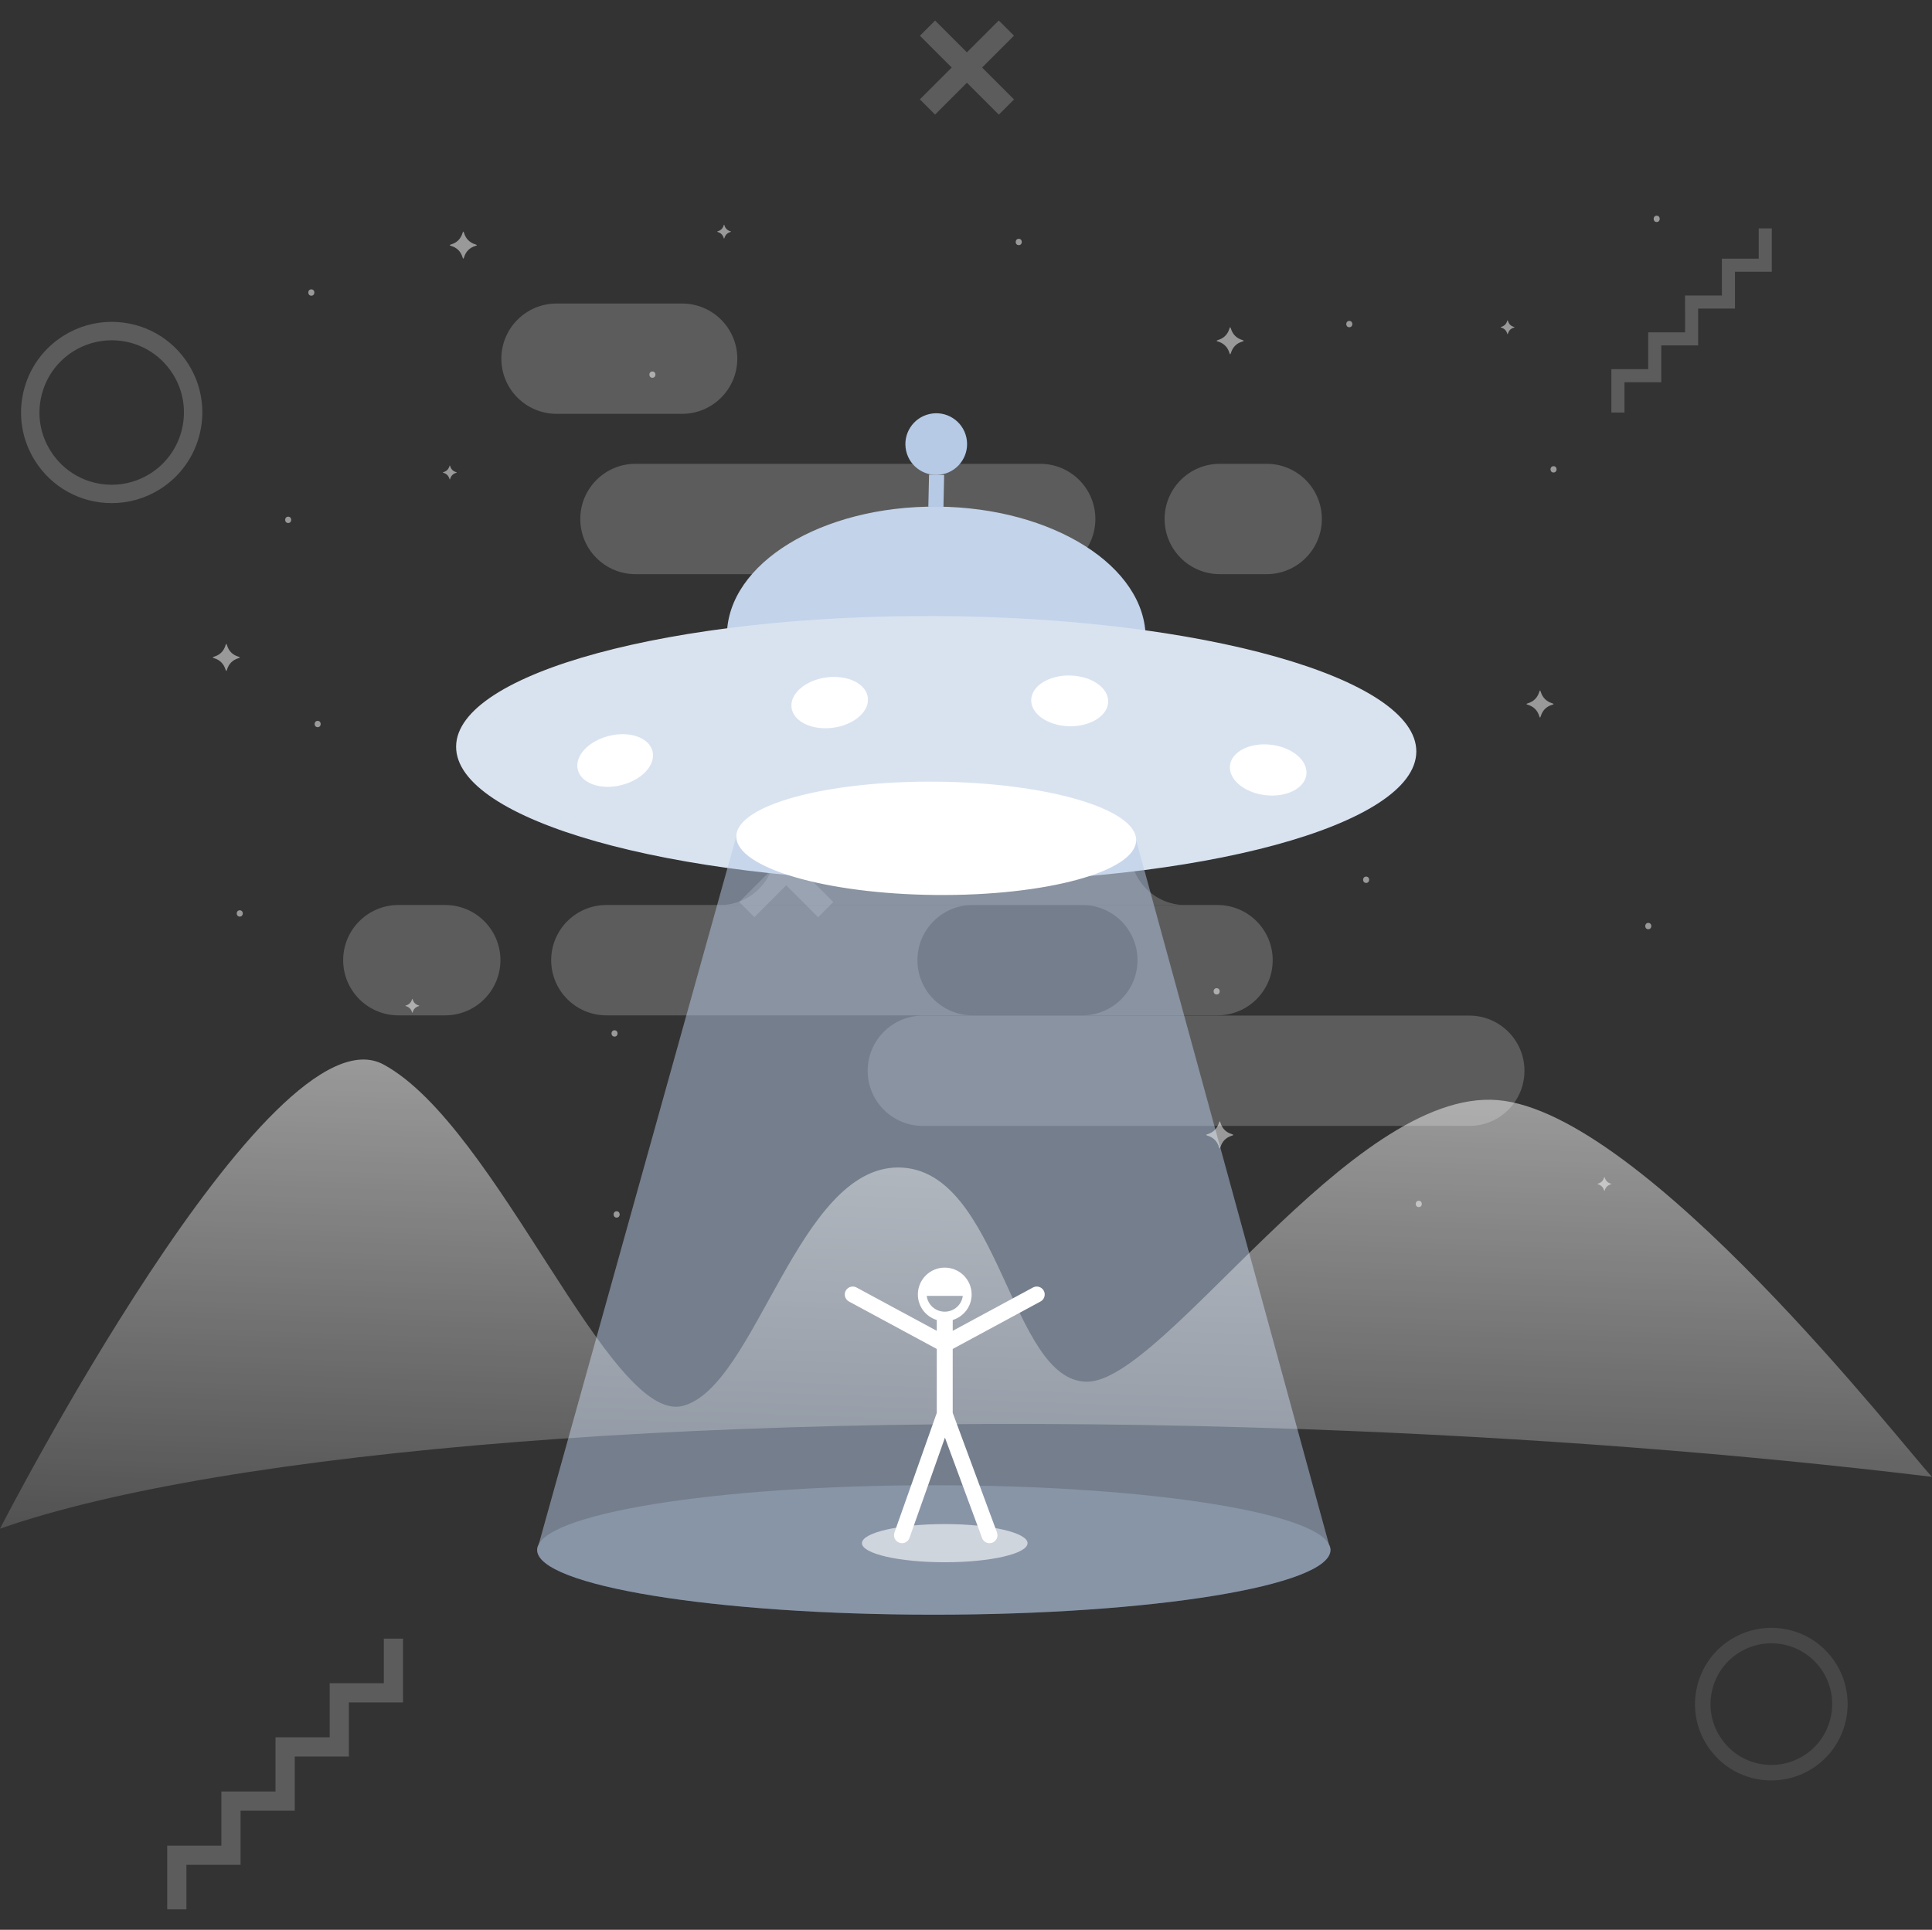 <?xml version="1.0" encoding="utf-8"?>
<!-- Generator: Adobe Illustrator 23.0.3, SVG Export Plug-In . SVG Version: 6.00 Build 0)  -->
<svg version="1.1" id="Layer_1" xmlns="http://www.w3.org/2000/svg" xmlns:xlink="http://www.w3.org/1999/xlink" x="0px" y="0px"
	 viewBox="0 0 480 479.56" style="enable-background:new 0 0 480 479.56;" xml:space="preserve">
<rect x="0" y="0" width="480" height="479.56" fill="#333333" stroke="none"/>
<style type="text/css">
	.st0{opacity:0.2;}
	.st1{fill:#FFFFFF;}
	.st2{fill:url(#SVGID_1_);}
	.st3{clip-path:url(#XMLID_3_);fill:#3D3360;}
	.st4{opacity:0.35;clip-path:url(#XMLID_3_);fill:url(#SVGID_2_);}
	.st5{clip-path:url(#XMLID_5_);fill:#3D3360;}
	.st6{opacity:0.35;clip-path:url(#XMLID_5_);fill:url(#SVGID_3_);}
	.st7{opacity:0.48;clip-path:url(#XMLID_7_);fill:#F57B93;}
	.st8{fill:url(#SVGID_4_);}
	.st9{opacity:0.22;clip-path:url(#XMLID_9_);fill:url(#SVGID_5_);}
	.st10{fill:url(#SVGID_6_);}
	.st11{fill:url(#SVGID_7_);}
	.st12{fill:#FCB8BA;}
	.st13{opacity:0.39;clip-path:url(#XMLID_11_);fill:url(#SVGID_8_);}
	.st14{opacity:0.27;clip-path:url(#XMLID_13_);fill:url(#SVGID_9_);}
	.st15{fill:url(#SVGID_10_);}
	.st16{fill:url(#SVGID_11_);}
	.st17{opacity:0.49;clip-path:url(#XMLID_15_);fill:url(#SVGID_12_);}
	.st18{opacity:0.49;clip-path:url(#XMLID_15_);fill:url(#SVGID_13_);}
	.st19{opacity:0.24;clip-path:url(#XMLID_17_);fill:url(#SVGID_14_);}
	.st20{opacity:0.25;clip-path:url(#XMLID_17_);fill:url(#SVGID_15_);}
	.st21{opacity:0.49;clip-path:url(#XMLID_17_);fill:url(#SVGID_16_);}
	.st22{opacity:0.27;clip-path:url(#XMLID_19_);fill:url(#SVGID_17_);}
	.st23{clip-path:url(#XMLID_19_);fill:url(#SVGID_18_);}
	.st24{opacity:0.39;clip-path:url(#XMLID_21_);fill:url(#SVGID_19_);}
	.st25{opacity:0.39;clip-path:url(#XMLID_23_);fill:url(#SVGID_20_);}
	.st26{fill:url(#SVGID_21_);}
	.st27{fill:url(#SVGID_22_);}
	.st28{fill:url(#SVGID_23_);}
	.st29{fill:#55A1FF;}
	.st30{opacity:0.4;fill:#FFFFFF;}
	.st31{fill:none;stroke:#FFFFFF;stroke-width:3;stroke-linecap:round;stroke-linejoin:round;}
	.st32{fill:none;stroke:#FFFFFF;stroke-width:3;stroke-linecap:round;stroke-linejoin:round;stroke-dasharray:8.504,8.504;}
	.st33{fill:none;stroke:#FFFFFF;stroke-width:3;stroke-linecap:round;stroke-linejoin:round;stroke-dasharray:9.237,9.237;}
	.st34{fill:#3E9FFF;}
	.st35{fill:#6CB4FF;}
	.st36{fill:#0665BA;}
	.st37{fill:#D0E6FF;}
	.st38{fill:#60A3FE;}
	.st39{fill:#0276CC;}
	.st40{opacity:0.5;}
	.st41{fill:#C2D3EA;}
	.st42{fill:#B6CAE6;}
	.st43{fill:#D9E3F0;}
	.st44{opacity:0.5;fill:#B6CAE6;}
	.st45{opacity:0.3;fill:#B6CAE6;}
	.st46{opacity:0.6;fill:#FFFFFF;}
	.st47{opacity:0.5;fill:url(#SVGID_24_);}
	.st48{opacity:0.1;}
	.st49{opacity:0.5;fill:url(#SVGID_25_);}
</style>
<g>
	<g id="XMLID_41_" class="st0">
		<polygon class="st1" points="100.13,423.06 86.68,423.06 86.68,436.51 73.23,436.51 73.23,449.97 59.77,449.97 59.77,463.42 
			46.32,463.42 46.32,474.48 41.54,474.48 41.54,458.64 55,458.64 55,445.19 68.45,445.19 68.45,431.73 81.91,431.73 81.91,418.28 
			95.36,418.28 95.36,407.21 100.13,407.21 		"/>
	</g>
	<g id="XMLID_29_" class="st0">
		<polygon class="st1" points="440.2,67.53 431.05,67.53 431.05,76.69 421.9,76.69 421.9,85.84 412.74,85.84 412.74,94.99 
			403.59,94.99 403.59,102.51 400.34,102.51 400.34,91.74 409.49,91.74 409.49,82.59 418.65,82.59 418.64,73.43 427.8,73.43 
			427.8,64.28 436.95,64.28 436.95,56.75 440.2,56.75 		"/>
	</g>
	<g id="XMLID_26_" class="st0">
		<g id="XMLID_28_">
			
				<rect x="226.41" y="14.11" transform="matrix(0.707 -0.707 0.707 0.707 58.493 174.79)" class="st1" width="27.73" height="5.34"/>
		</g>
		<g id="XMLID_27_">
			
				<rect x="237.6" y="2.91" transform="matrix(0.707 -0.707 0.707 0.707 58.511 174.81)" class="st1" width="5.34" height="27.73"/>
		</g>
	</g>
	<g id="XMLID_42_" class="st0">
		<g id="XMLID_44_">
			
				<rect x="181.53" y="213.57" transform="matrix(0.707 -0.707 0.707 0.707 -95.679 201.499)" class="st1" width="27.73" height="5.34"/>
		</g>
		<g id="XMLID_43_">
			
				<rect x="192.72" y="202.38" transform="matrix(0.707 -0.707 0.707 0.707 -95.679 201.499)" class="st1" width="5.34" height="27.73"/>
		</g>
	</g>
	<g id="XMLID_25_" class="st0">
		<path class="st1" d="M27.78,125.03c-7.85,0-15.01-3.98-19.15-10.63c-3.18-5.11-4.17-11.15-2.81-17.01
			c1.36-5.86,4.94-10.83,10.04-14.01c3.57-2.22,7.68-3.4,11.87-3.4c7.85,0,15.01,3.98,19.15,10.63c6.56,10.55,3.31,24.46-7.24,31.02
			C36.07,123.86,31.97,125.03,27.78,125.03z M27.74,84.56c-3.34,0-6.61,0.94-9.46,2.71c-4.07,2.53-6.91,6.5-8,11.16
			c-1.09,4.67-0.3,9.48,2.24,13.55c3.29,5.31,9,8.48,15.26,8.48c3.34,0,6.6-0.94,9.45-2.71c8.41-5.23,10.99-16.32,5.77-24.72
			C39.7,87.73,33.99,84.56,27.74,84.56z"/>
	</g>
	<g id="XMLID_24_" class="st48">
		<path class="st1" d="M440.1,442.45c-6.61,0-12.64-3.35-16.12-8.95c-2.68-4.3-3.51-9.39-2.36-14.32c1.15-4.93,4.16-9.13,8.46-11.8
			c3.01-1.87,6.47-2.86,9.99-2.86c6.61,0,12.64,3.35,16.12,8.95c5.52,8.88,2.79,20.59-6.09,26.12
			C447.09,441.46,443.63,442.45,440.1,442.45z M440.07,408.37c-2.81,0-5.57,0.79-7.96,2.28c-3.42,2.13-5.82,5.47-6.74,9.4
			c-0.92,3.93-0.25,7.99,1.89,11.41c2.77,4.47,7.58,7.14,12.85,7.14c2.81,0,5.56-0.79,7.96-2.28c7.08-4.4,9.26-13.74,4.86-20.82
			C450.15,411.04,445.34,408.37,440.07,408.37z"/>
	</g>
	<g class="st0">
		<g>
			<g>
				<path class="st1" d="M306.96,197.5H173.83c-7.57,0-13.71-6.14-13.71-13.71c0-7.57,6.14-13.7,13.71-13.7h133.13
					c7.57,0,13.71,6.13,13.71,13.7C320.67,191.36,314.53,197.5,306.96,197.5z"/>
			</g>
			<g>
				<path class="st1" d="M365.04,279.8H229.28c-7.57,0-13.71-6.14-13.71-13.71c0-7.57,6.14-13.71,13.71-13.71h135.76
					c7.57,0,13.71,6.14,13.71,13.71C378.75,273.67,372.61,279.8,365.04,279.8z"/>
			</g>
			<g>
				<path class="st1" d="M227.93,238.61c0-7.57,6.14-13.71,13.71-13.71h-90.99c-7.57,0-13.71,6.14-13.71,13.71
					c0,7.57,6.14,13.71,13.71,13.71h90.99C234.06,252.32,227.93,246.18,227.93,238.61z"/>
				<path class="st1" d="M282.61,238.61c0,7.57-6.14,13.71-13.71,13.71h33.59c7.57,0,13.71-6.14,13.71-13.71
					c0-7.57-6.14-13.71-13.71-13.71H268.9C276.47,224.9,282.61,231.04,282.61,238.61z"/>
			</g>
			<g>
				<path class="st1" d="M314.7,142.68h-11.65c-7.57,0-13.71-6.14-13.71-13.71c0-7.57,6.14-13.71,13.71-13.71h11.65
					c7.57,0,13.71,6.14,13.71,13.71C328.41,136.54,322.27,142.68,314.7,142.68z"/>
			</g>
			<g>
				<path class="st1" d="M169.47,102.84h-31.2c-7.57,0-13.71-6.14-13.71-13.7c0-7.57,6.14-13.71,13.71-13.71h31.2
					c7.57,0,13.71,6.14,13.71,13.71C183.17,96.7,177.03,102.84,169.47,102.84z"/>
			</g>
			<g>
				<path class="st1" d="M110.61,252.32H98.97c-7.57,0-13.71-6.14-13.71-13.71c0-7.57,6.14-13.71,13.71-13.71h11.65
					c7.57,0,13.71,6.14,13.71,13.71C124.32,246.18,118.18,252.32,110.61,252.32z"/>
			</g>
			<g>
				<path class="st1" d="M258.43,142.68H157.88c-7.57,0-13.71-6.14-13.71-13.71c0-7.57,6.14-13.71,13.71-13.71h100.55
					c7.57,0,13.71,6.14,13.71,13.71C272.14,136.54,266.01,142.68,258.43,142.68z"/>
			</g>
		</g>
		<path class="st1" d="M245.77,156.38c0-7.57,6.14-13.7,13.71-13.7h-70.3c7.57,0,13.71,6.14,13.71,13.7
			c0,7.57-6.13,13.71-13.71,13.71h70.3C251.91,170.09,245.77,163.95,245.77,156.38z"/>
		<path class="st1" d="M280.8,211.2c0-7.57,6.13-13.71,13.7-13.71H178.87c7.57,0,13.71,6.14,13.71,13.71
			c0,7.57-6.14,13.71-13.71,13.71H294.5C286.93,224.91,280.8,218.77,280.8,211.2z"/>
	</g>
	<g>
		<path class="st45" d="M330.56,385.17c0-8.88-44.12-16.08-98.56-16.08c-54.42,0-98.55,7.2-98.55,16.08
			c0,8.89,44.13,16.09,98.55,16.09C286.43,401.25,330.56,394.05,330.56,385.17z"/>
		<g>
			<path class="st41" d="M284.63,158.69c-0.14,17.88-23.54,32.21-52.27,31.98c-28.73-0.23-51.91-14.91-51.77-32.79
				c0.15-17.89,23.55-32.21,52.28-31.98C261.59,126.11,284.77,140.8,284.63,158.69z"/>
			<path class="st42" d="M240.09,108.71c0.91,4.14-1.71,8.22-5.84,9.13c-4.13,0.91-8.22-1.7-9.13-5.83
				c-0.91-4.14,1.71-8.22,5.84-9.13C235.09,101.96,239.18,104.57,240.09,108.71z"/>
			<polygon class="st42" points="234.4,126.01 230.64,125.93 230.82,117.95 234.57,118.04 			"/>
			<path class="st43" d="M351.88,186.78c-0.1,18.27-53.57,32.79-119.45,32.45c-65.87-0.35-119.2-15.43-119.11-33.7
				c0.1-18.26,53.58-32.79,119.45-32.44C298.66,153.43,351.98,168.52,351.88,186.78z"/>
			<g>
				<path class="st1" d="M162.12,186.7c0.83,3.38-2.64,7.14-7.77,8.41c-5.13,1.27-9.97-0.45-10.8-3.83
					c-0.84-3.38,2.65-7.15,7.78-8.41C156.45,181.6,161.29,183.31,162.12,186.7z"/>
				<path class="st1" d="M215.61,173.31c0.47,3.45-3.39,6.82-8.62,7.53c-5.24,0.71-9.86-1.51-10.33-4.96
					c-0.47-3.45,3.39-6.82,8.62-7.53C210.52,167.64,215.15,169.85,215.61,173.31z"/>
				<path class="st1" d="M275.33,174.4c-0.1,3.48-4.44,6.2-9.72,6.07c-5.27-0.13-9.49-3.05-9.41-6.53c0.09-3.48,4.44-6.2,9.71-6.07
					C271.2,168,275.4,170.92,275.33,174.4z"/>
				<path class="st1" d="M324.57,192.48c-0.42,3.46-5.01,5.75-10.24,5.12c-5.24-0.63-9.16-3.95-8.74-7.4
					c0.42-3.45,5-5.75,10.24-5.12C321.06,185.71,324.98,189.02,324.57,192.48z"/>
			</g>
			<path class="st44" d="M330.19,383.83l-47.91-175.02l-99.35-0.96l-49.09,175.94c-0.24,0.45-0.39,0.91-0.39,1.38
				c0,8.89,44.13,16.09,98.55,16.09c54.43,0,98.56-7.2,98.56-16.09C330.56,384.72,330.42,384.27,330.19,383.83z"/>
			<path class="st1" d="M282.28,208.81c-0.07,7.77-22.38,13.86-49.81,13.6c-27.43-0.26-49.61-6.78-49.53-14.56
				c0.07-7.77,22.37-13.86,49.81-13.6C260.17,194.51,282.36,201.03,282.28,208.81z"/>
		</g>
	</g>
	<path class="st46" d="M255.29,383.49c0,2.62-9.21,4.74-20.57,4.74c-11.36,0-20.57-2.13-20.57-4.74c0-2.62,9.21-4.75,20.57-4.75
		C246.08,378.74,255.29,380.87,255.29,383.49z"/>
	<g class="st40">
		<path class="st1" d="M335.23,79.75c-1.01,0-1.01,1.57,0,1.57C336.24,81.32,336.24,79.75,335.23,79.75z"/>
		<path class="st1" d="M162.09,92.31c-1.01,0-1.01,1.57,0,1.57C163.1,93.88,163.1,92.31,162.09,92.31z"/>
		<path class="st1" d="M78.92,179.14c-1.01,0-1.01,1.57,0,1.57C79.93,180.71,79.93,179.14,78.92,179.14z"/>
		<path class="st1" d="M152.68,256.03c-1.01,0-1.01,1.57,0,1.57C153.68,257.6,153.69,256.03,152.68,256.03z"/>
		<path class="st1" d="M59.57,226.21c-1.01,0-1.01,1.57,0,1.57C60.58,227.78,60.58,226.21,59.57,226.21z"/>
		<path class="st1" d="M77.35,71.91c-1.01,0-1.01,1.57,0,1.57C78.36,73.48,78.36,71.91,77.35,71.91z"/>
		<path class="st1" d="M253.11,59.35c-1.01,0-1.02,1.57,0,1.57C254.11,60.92,254.12,59.35,253.11,59.35z"/>
		<path class="st1" d="M339.41,217.84c-1.01,0-1.01,1.57,0,1.57C340.42,219.42,340.42,217.84,339.41,217.84z"/>
		<path class="st1" d="M302.27,245.57c-1.01,0-1.01,1.57,0,1.57C303.29,247.14,303.29,245.57,302.27,245.57z"/>
		<path class="st1" d="M352.49,298.4c-1.01,0-1.01,1.57,0,1.57S353.5,298.4,352.49,298.4z"/>
		<path class="st1" d="M409.51,229.35c-1.01,0-1.01,1.57,0,1.57C410.52,230.92,410.52,229.35,409.51,229.35z"/>
		<path class="st1" d="M385.97,115.85c-1.01,0-1.01,1.57,0,1.57C386.98,117.41,386.98,115.85,385.97,115.85z"/>
		<path class="st1" d="M411.6,53.6c-1.01,0-1.01,1.57,0,1.57C412.61,55.17,412.61,53.6,411.6,53.6z"/>
		<path class="st1" d="M71.6,128.4c-1.01,0-1.01,1.57,0,1.57C72.61,129.97,72.61,128.4,71.6,128.4z"/>
		<path class="st1" d="M153.2,301.01c-1.01,0-1.01,1.57,0,1.57C154.21,302.58,154.21,301.01,153.2,301.01z"/>
		<path class="st1" d="M114.92,63.95c-0.44-1.46-1.39-2.4-2.84-2.84c-0.44-0.13-0.44-0.24,0-0.37c1.45-0.44,2.4-1.39,2.84-2.85
			c0.13-0.44,0.24-0.44,0.37,0c0.44,1.45,1.39,2.4,2.84,2.85c0.44,0.13,0.44,0.24,0,0.37c-1.45,0.44-2.4,1.39-2.84,2.84
			C115.16,64.39,115.05,64.39,114.92,63.95z"/>
		<path class="st1" d="M56.03,166.4c-0.44-1.45-1.39-2.4-2.84-2.84c-0.43-0.13-0.43-0.24,0-0.37c1.46-0.44,2.41-1.39,2.84-2.84
			c0.13-0.44,0.24-0.44,0.37,0c0.44,1.45,1.39,2.4,2.85,2.84c0.44,0.13,0.44,0.24,0,0.37c-1.45,0.44-2.4,1.39-2.85,2.84
			C56.27,166.84,56.16,166.84,56.03,166.4z"/>
		<path class="st1" d="M382.43,177.98c-0.44-1.45-1.39-2.4-2.84-2.84c-0.44-0.13-0.44-0.24,0-0.37c1.45-0.44,2.4-1.39,2.84-2.85
			c0.13-0.44,0.24-0.44,0.37,0c0.44,1.45,1.39,2.4,2.84,2.85c0.44,0.13,0.44,0.24,0,0.37c-1.46,0.44-2.4,1.39-2.84,2.84
			C382.67,178.42,382.55,178.42,382.43,177.98z"/>
		<path class="st1" d="M305.45,87.71c-0.44-1.45-1.39-2.4-2.84-2.84c-0.44-0.13-0.44-0.24,0-0.37c1.45-0.44,2.4-1.39,2.84-2.84
			c0.13-0.44,0.24-0.44,0.37,0c0.44,1.45,1.39,2.4,2.84,2.84c0.44,0.13,0.44,0.24,0,0.37c-1.45,0.44-2.4,1.39-2.84,2.84
			C305.68,88.14,305.57,88.14,305.45,87.71z"/>
		<path class="st1" d="M302.85,285.06c-0.44-1.46-1.39-2.4-2.84-2.84c-0.44-0.13-0.44-0.24,0-0.37c1.45-0.44,2.4-1.39,2.84-2.85
			c0.13-0.44,0.24-0.44,0.37,0c0.44,1.46,1.39,2.4,2.85,2.85c0.43,0.13,0.43,0.24,0,0.37c-1.46,0.44-2.4,1.39-2.85,2.84
			C303.09,285.5,302.98,285.5,302.85,285.06z"/>
		<path class="st1" d="M102.35,251.5c-0.23-0.75-0.71-1.23-1.46-1.46c-0.22-0.07-0.22-0.13,0-0.19c0.75-0.23,1.23-0.71,1.46-1.46
			c0.07-0.23,0.12-0.23,0.19,0c0.22,0.75,0.71,1.23,1.46,1.46c0.22,0.06,0.22,0.12,0,0.19c-0.75,0.23-1.24,0.71-1.46,1.46
			C102.47,251.73,102.42,251.73,102.35,251.5z"/>
		<path class="st1" d="M179.8,59.12c-0.23-0.75-0.72-1.23-1.46-1.46c-0.22-0.07-0.22-0.13,0-0.19c0.75-0.23,1.24-0.71,1.46-1.46
			c0.07-0.23,0.12-0.23,0.19,0c0.22,0.75,0.71,1.23,1.46,1.46c0.22,0.06,0.22,0.12,0,0.19c-0.75,0.23-1.24,0.71-1.46,1.46
			C179.92,59.35,179.86,59.35,179.8,59.12z"/>
		<path class="st1" d="M374.46,82.88c-0.22-0.75-0.71-1.23-1.46-1.46c-0.23-0.07-0.23-0.12,0-0.19c0.75-0.23,1.23-0.71,1.46-1.46
			c0.07-0.22,0.12-0.22,0.19,0c0.22,0.75,0.71,1.24,1.46,1.46c0.22,0.07,0.22,0.12,0,0.19c-0.75,0.23-1.24,0.71-1.46,1.46
			C374.58,83.1,374.53,83.1,374.46,82.88z"/>
		<path class="st1" d="M398.52,295.78c-0.23-0.74-0.71-1.23-1.46-1.46c-0.22-0.07-0.22-0.12,0-0.19c0.75-0.23,1.23-0.71,1.46-1.46
			c0.07-0.22,0.12-0.22,0.19,0c0.23,0.75,0.71,1.24,1.46,1.46c0.22,0.07,0.22,0.12,0,0.19c-0.75,0.23-1.24,0.72-1.46,1.46
			C398.64,296.01,398.59,296.01,398.52,295.78z"/>
		<path class="st1" d="M111.66,118.97c-0.23-0.75-0.71-1.23-1.46-1.46c-0.23-0.07-0.23-0.12,0-0.19c0.75-0.23,1.23-0.71,1.46-1.46
			c0.07-0.22,0.12-0.22,0.19,0c0.22,0.75,0.71,1.24,1.46,1.46c0.22,0.07,0.22,0.13,0,0.19c-0.75,0.23-1.24,0.71-1.46,1.46
			C111.78,119.2,111.72,119.2,111.66,118.97z"/>
	</g>
	<path class="st1" d="M259.32,320.75c-0.52-0.96-1.72-1.32-2.68-0.8l-19.94,10.77v-2.69c2.72-0.85,4.7-3.35,4.7-6.34
		c0-3.69-2.99-6.68-6.68-6.68c-3.69,0-6.68,2.99-6.68,6.68c0,2.99,1.98,5.5,4.7,6.34v2.69l-19.94-10.77
		c-0.95-0.52-2.16-0.16-2.68,0.8c-0.52,0.96-0.16,2.16,0.8,2.68l21.82,11.79v15.89l-10.52,29.74c-0.36,1.03,0.18,2.16,1.21,2.52
		c0.22,0.08,0.44,0.12,0.66,0.12c0.81,0,1.58-0.51,1.87-1.32l8.81-24.91l9.22,24.94c0.29,0.8,1.05,1.29,1.85,1.29
		c0.23,0,0.46-0.04,0.69-0.12c1.02-0.38,1.55-1.52,1.17-2.54l-11-29.73v-15.88l21.82-11.79
		C259.48,322.91,259.84,321.71,259.32,320.75z M234.72,325.96c-2.32,0-4.21-1.72-4.48-3.92h8.96
		C238.93,324.24,237.04,325.96,234.72,325.96z"/>
	
		<linearGradient id="SVGID_1_" gradientUnits="userSpaceOnUse" x1="187.891" y1="209.78" x2="187.891" y2="329.559" gradientTransform="matrix(0.999 0.036 -0.036 0.999 63.482 52.38)">
		<stop  offset="0" style="stop-color:#FFFFFF"/>
		<stop  offset="1" style="stop-color:#FFFFFF;stop-opacity:0.3"/>
	</linearGradient>
	<path style="opacity:0.5;fill:url(#SVGID_1_);" d="M480,367.01c-46.9-5.69-99.8-9.84-155.85-11.84
		C179.84,350,55.26,360.48,0,379.89c0,0,67.11-130.73,95.34-115.33c28.23,15.4,56.16,89.56,74.32,84.81
		c18.16-4.75,28.52-59.54,53.69-59.24c25.17,0.3,27.53,53.15,46.69,53.24c19.16,0.09,65.55-72.98,102.02-69.99
		C408.54,276.38,473.2,359.87,480,367.01z"/>
</g>
</svg>
